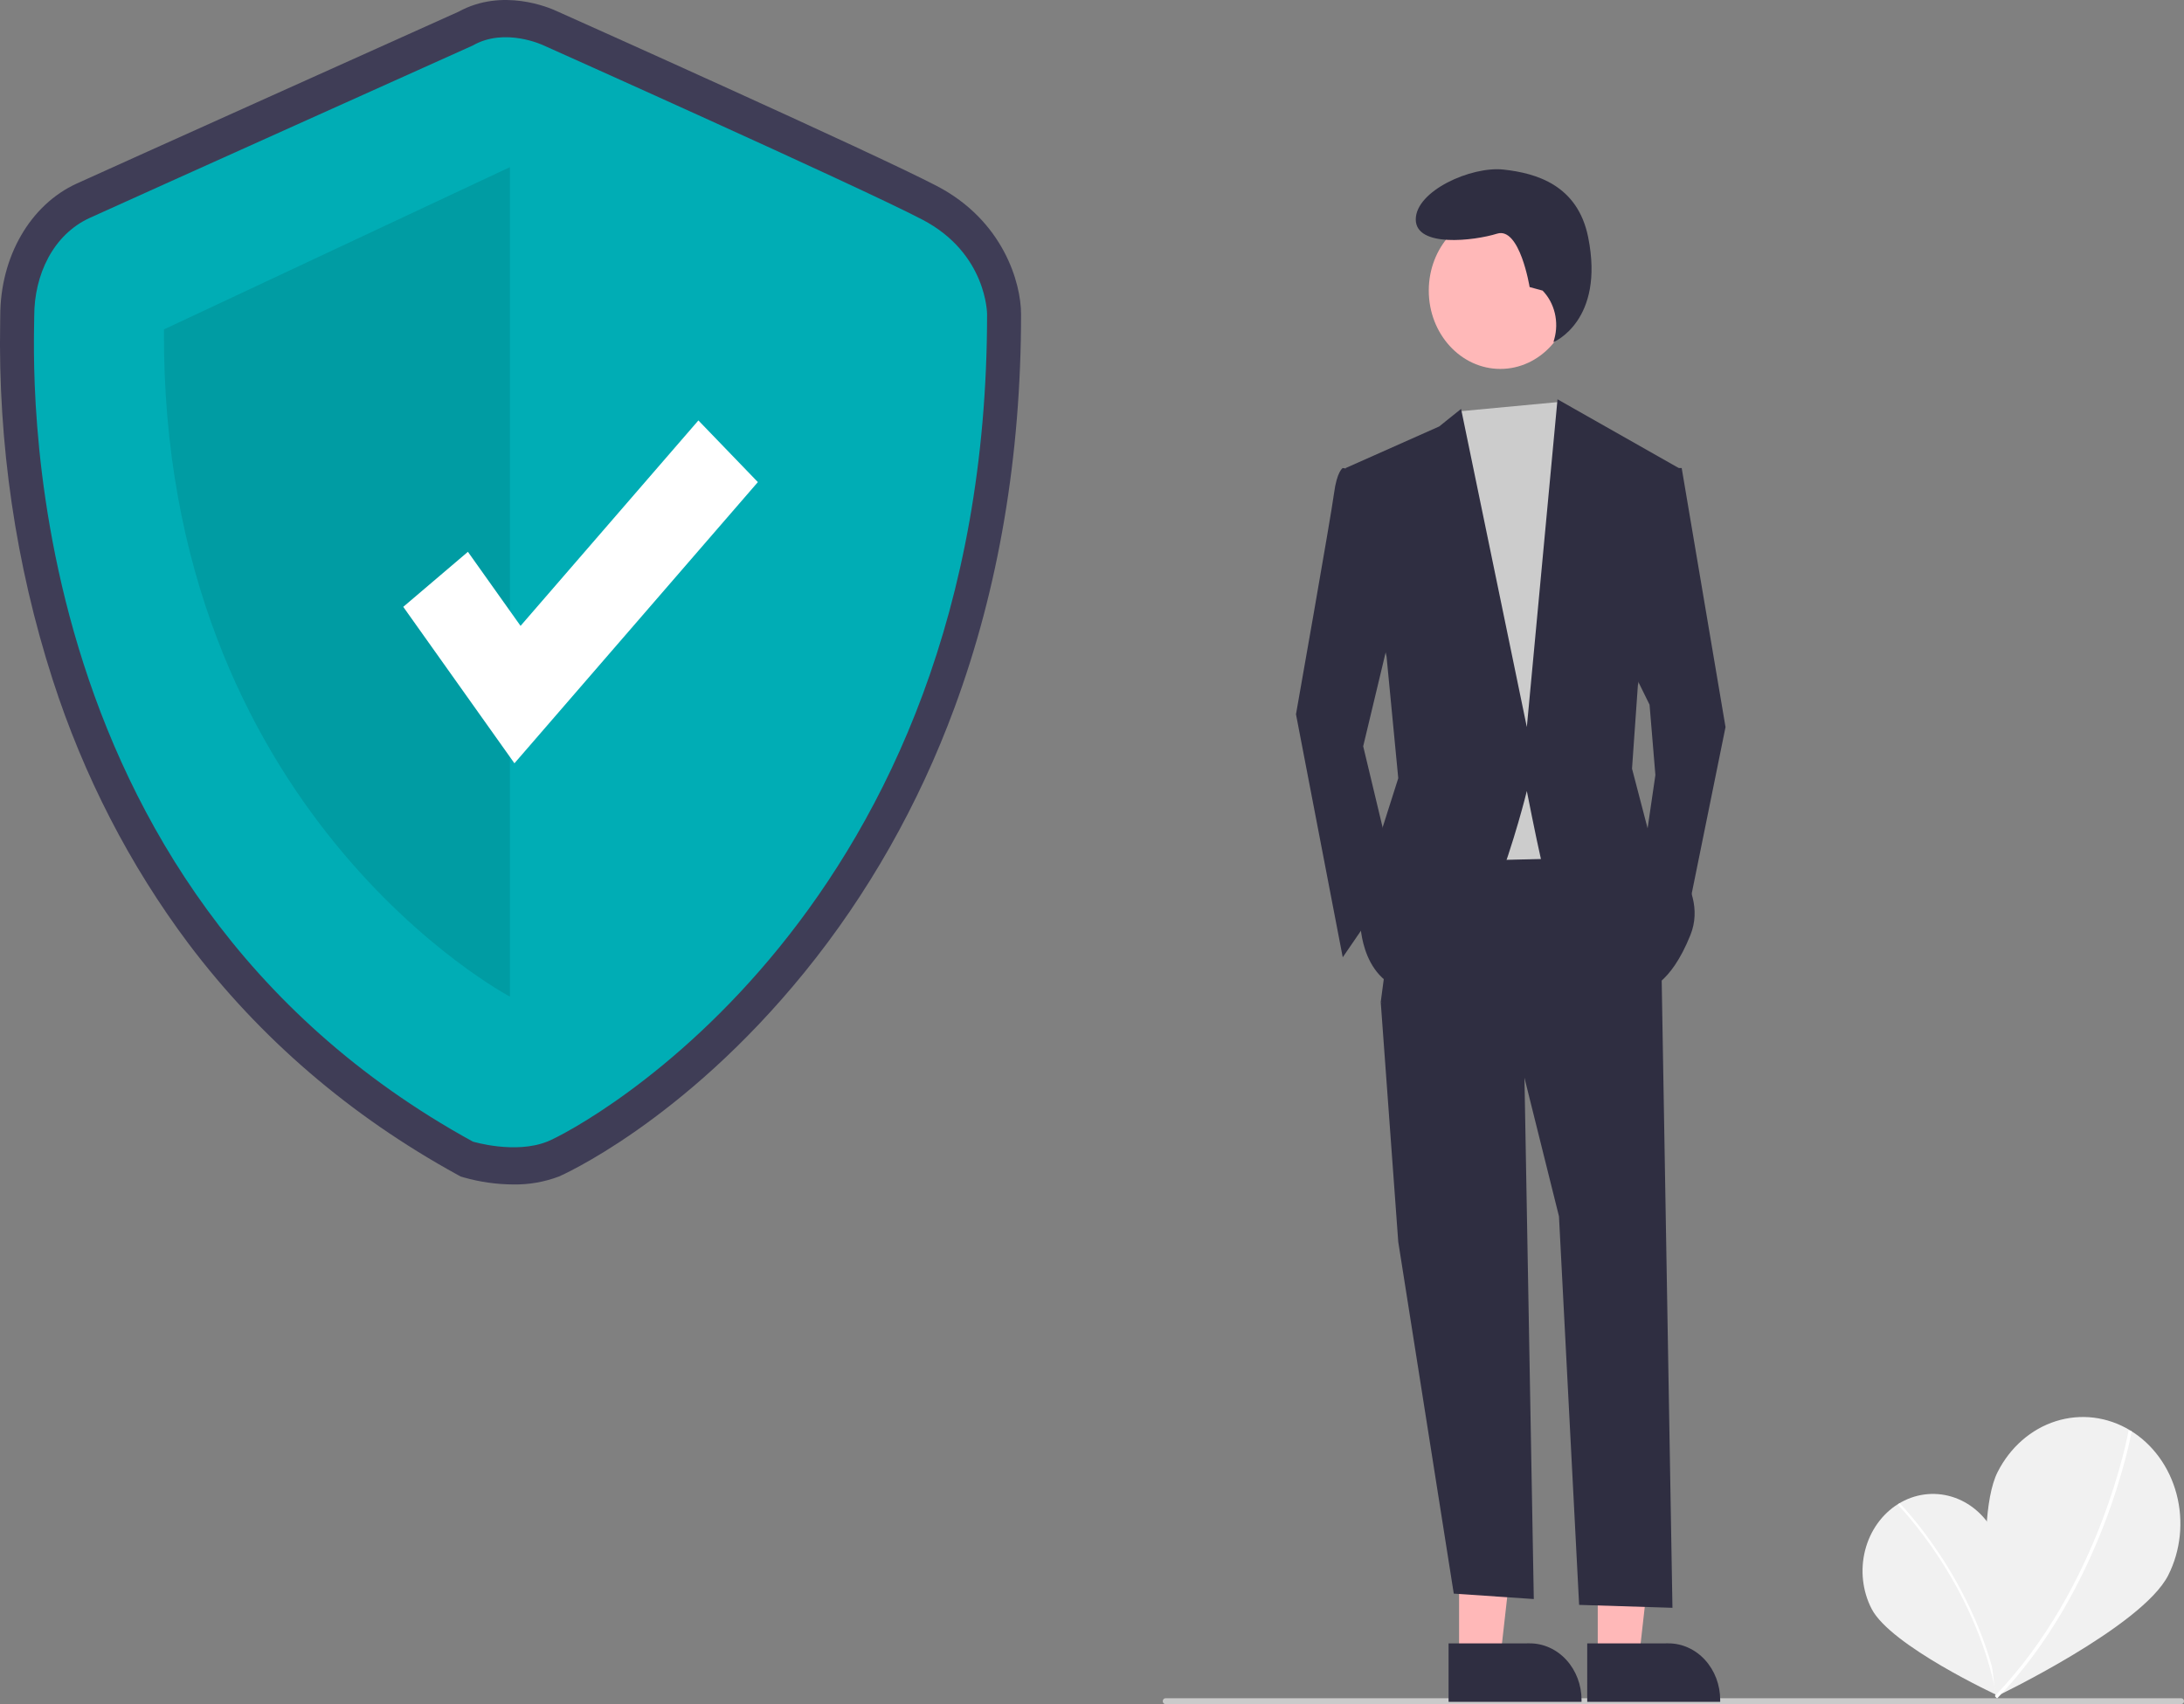 <svg width="542" height="423" viewBox="0 0 542 423" fill="none" xmlns="http://www.w3.org/2000/svg">
<rect x="0" y="0" width="542" height="423" fill="#808080" stroke="none"/>
<g clip-path="url(#clip0_26_74)">
<path d="M494.906 380.526C499.659 389.723 495.628 420.787 495.628 420.787C495.628 420.787 469.232 408.556 464.479 399.363C462.202 394.947 461.62 389.722 462.86 384.836C464.101 379.95 467.063 375.804 471.096 373.307C475.128 370.811 479.901 370.169 484.366 371.522C488.83 372.876 492.621 376.114 494.906 380.526V380.526Z" fill="#F1F1F1"/>
<path d="M496.011 420.747L495.45 420.876C490.049 392.789 471.188 373.741 470.998 373.552L471.384 373.088C471.575 373.279 490.571 392.455 496.011 420.747Z" fill="white"/>
<path d="M538.098 390.998C531.647 403.807 495.28 421.158 495.28 421.158C495.28 421.158 489.284 378.233 495.731 365.428C498.829 359.279 504.031 354.728 510.194 352.777C516.358 350.827 522.976 351.636 528.595 355.026C534.213 358.417 538.37 364.112 540.152 370.858C541.935 377.604 541.195 384.849 538.098 390.998Z" fill="#F1F1F1"/>
<path d="M495.601 421.622L495.054 420.993C521.371 393.636 528.183 355.482 528.249 355.1L529.029 355.26C528.962 355.645 522.108 394.067 495.601 421.622Z" fill="white"/>
<path d="M127.426 294.013C123.264 293.998 119.12 293.411 115.091 292.267L114.297 292.026L113.561 291.622C86.932 277.008 64.466 257.705 46.788 234.248C32.154 214.718 20.745 192.542 13.074 168.72C3.9 140.198 -0.514 110.103 0.044 79.872C0.055 79.237 0.064 78.747 0.064 78.41C0.064 63.714 7.517 50.82 19.05 45.559C27.877 41.534 108.023 5.501 113.813 2.898C124.719 -3.084 136.353 1.909 138.215 2.782C142.391 4.651 216.481 37.82 232.491 46.165C248.992 54.766 253.395 70.217 253.395 77.99C253.395 113.183 247.826 146.074 236.844 175.749C227.975 199.769 215.404 221.944 199.68 241.308C169.342 278.678 138.996 291.926 138.703 292.042C135.076 293.408 131.261 294.075 127.426 294.013ZM120.289 274.664C122.92 275.31 128.977 276.278 132.925 274.702C137.941 272.7 163.34 258.283 187.075 229.047C219.868 188.653 236.507 137.873 236.531 78.12C236.473 76.909 235.688 68.275 225.241 62.831C209.541 54.647 132.531 20.18 131.755 19.832L131.542 19.733C129.929 18.993 124.792 17.434 121.252 19.465L120.543 19.826C119.685 20.212 34.609 58.46 25.536 62.598C19.189 65.492 16.927 72.664 16.927 78.41C16.927 78.83 16.918 79.441 16.904 80.23C16.178 121.115 24.822 221.722 120.289 274.664Z" fill="#3F3D56"/>
<path d="M117.34 11.289C117.34 11.289 31.491 49.884 22.293 54.079C13.095 58.274 8.496 68.342 8.496 78.41C8.496 88.478 1.597 219.853 117.34 283.372C117.34 283.372 127.845 286.554 135.814 283.372C143.784 280.191 244.963 226.494 244.963 77.99C244.963 77.99 244.963 62.888 228.866 54.498C212.77 46.108 134.945 11.289 134.945 11.289C134.945 11.289 125.388 6.675 117.34 11.289Z" fill="#00ADB5"/>
<path opacity="0.1" d="M126.538 41.493V247.38C126.538 247.38 39.923 201.743 40.689 81.766L126.538 41.493Z" fill="black"/>
<path d="M127.667 189.467L100.076 150.635L116.122 136.975L129.186 155.361L173.32 104.365L188.078 119.67L127.667 189.467Z" fill="white"/>
<path d="M541.338 423H289.221C289.045 423 288.877 422.924 288.753 422.788C288.629 422.652 288.559 422.468 288.559 422.276C288.559 422.083 288.629 421.899 288.753 421.763C288.877 421.628 289.045 421.551 289.221 421.551H541.338C541.514 421.551 541.682 421.628 541.806 421.763C541.93 421.899 542 422.083 542 422.276C542 422.468 541.93 422.652 541.806 422.788C541.682 422.924 541.514 423 541.338 423Z" fill="#CACACA"/>
<path d="M362.1 411.583L372.334 411.582L377.203 368.374L362.098 368.375L362.1 411.583Z" fill="#FFB8B8"/>
<path d="M359.49 407.925L379.644 407.924H379.645C383.051 407.925 386.318 409.406 388.727 412.042C391.135 414.679 392.489 418.254 392.489 421.983V422.44L359.49 422.441L359.49 407.925Z" fill="#2F2E41"/>
<path d="M396.51 411.583L406.744 411.582L411.613 368.374L396.508 368.375L396.51 411.583Z" fill="#FFB8B8"/>
<path d="M393.899 407.925L414.054 407.924H414.055C417.461 407.925 420.728 409.406 423.137 412.042C425.545 414.679 426.899 418.254 426.899 421.983V422.44L393.9 422.441L393.899 407.925Z" fill="#2F2E41"/>
<path d="M378.185 259.848L380.641 396.925L360.781 395.577L347.004 308.266L342.653 248.736L378.185 259.848Z" fill="#2F2E41"/>
<path d="M412.267 236.83L415.05 399.098L391.89 398.373L386.887 301.916L378.185 266.992L342.653 248.736L348.454 205.081L400.665 204.287L412.267 236.83Z" fill="#2F2E41"/>
<path d="M372.337 91.577C382.145 91.577 390.097 82.873 390.097 72.137C390.097 61.401 382.145 52.698 372.337 52.698C362.529 52.698 354.577 61.401 354.577 72.137C354.577 82.873 362.529 91.577 372.337 91.577Z" fill="#FFB8B8"/>
<path d="M387.067 99.766L389.788 104.277L397.039 126.501L391.238 213.017L357.156 213.812L352.806 114.595L361.92 102.125L387.067 99.766Z" fill="#CCCCCC"/>
<path d="M339.028 116.976L333.226 116.182C333.226 116.182 331.776 116.976 331.051 122.532C330.326 128.088 321.624 177.3 321.624 177.3L333.226 237.624L346.279 218.574L338.302 185.237L346.279 151.9L339.028 116.976Z" fill="#2F2E41"/>
<path d="M412.992 116.183H417.343L428.221 180.475L418.068 230.48L407.916 212.224L410.816 192.381L409.367 174.919L404.291 164.6L412.992 116.183Z" fill="#2F2E41"/>
<path d="M382.831 72.137L379.602 71.254C379.602 71.254 377.181 56.232 371.53 58C365.879 59.767 351.348 61.534 351.348 54.465C351.348 47.396 365.072 41.211 373.144 42.095C381.217 42.978 391.527 45.91 394.133 58.883C398.311 79.68 385.513 84.933 385.513 84.933L385.726 84.176C386.317 82.074 386.36 79.832 385.848 77.705C385.337 75.577 384.292 73.649 382.831 72.137Z" fill="#2F2E41"/>
<path d="M333.952 116.182L357.156 105.864L362.595 101.498L378.911 180.475L386.525 99.117L416.618 116.182L406.466 170.156L405.016 190.793L409.367 207.462C409.367 207.462 424.595 219.368 419.519 232.068C414.443 244.767 408.642 245.561 408.642 245.561C408.642 245.561 383.987 220.162 382.536 213.812C381.086 207.462 378.911 196.349 378.911 196.349C378.911 196.349 366.583 247.148 352.08 246.355C337.578 245.561 337.577 228.893 337.577 228.893L341.203 211.43L347.004 193.175L344.104 163.013L333.952 116.182Z" fill="#2F2E41"/>
</g>
<defs>
<clipPath id="clip0_26_74">
<rect width="542" height="423" fill="white"/>
</clipPath>
</defs>
</svg>
